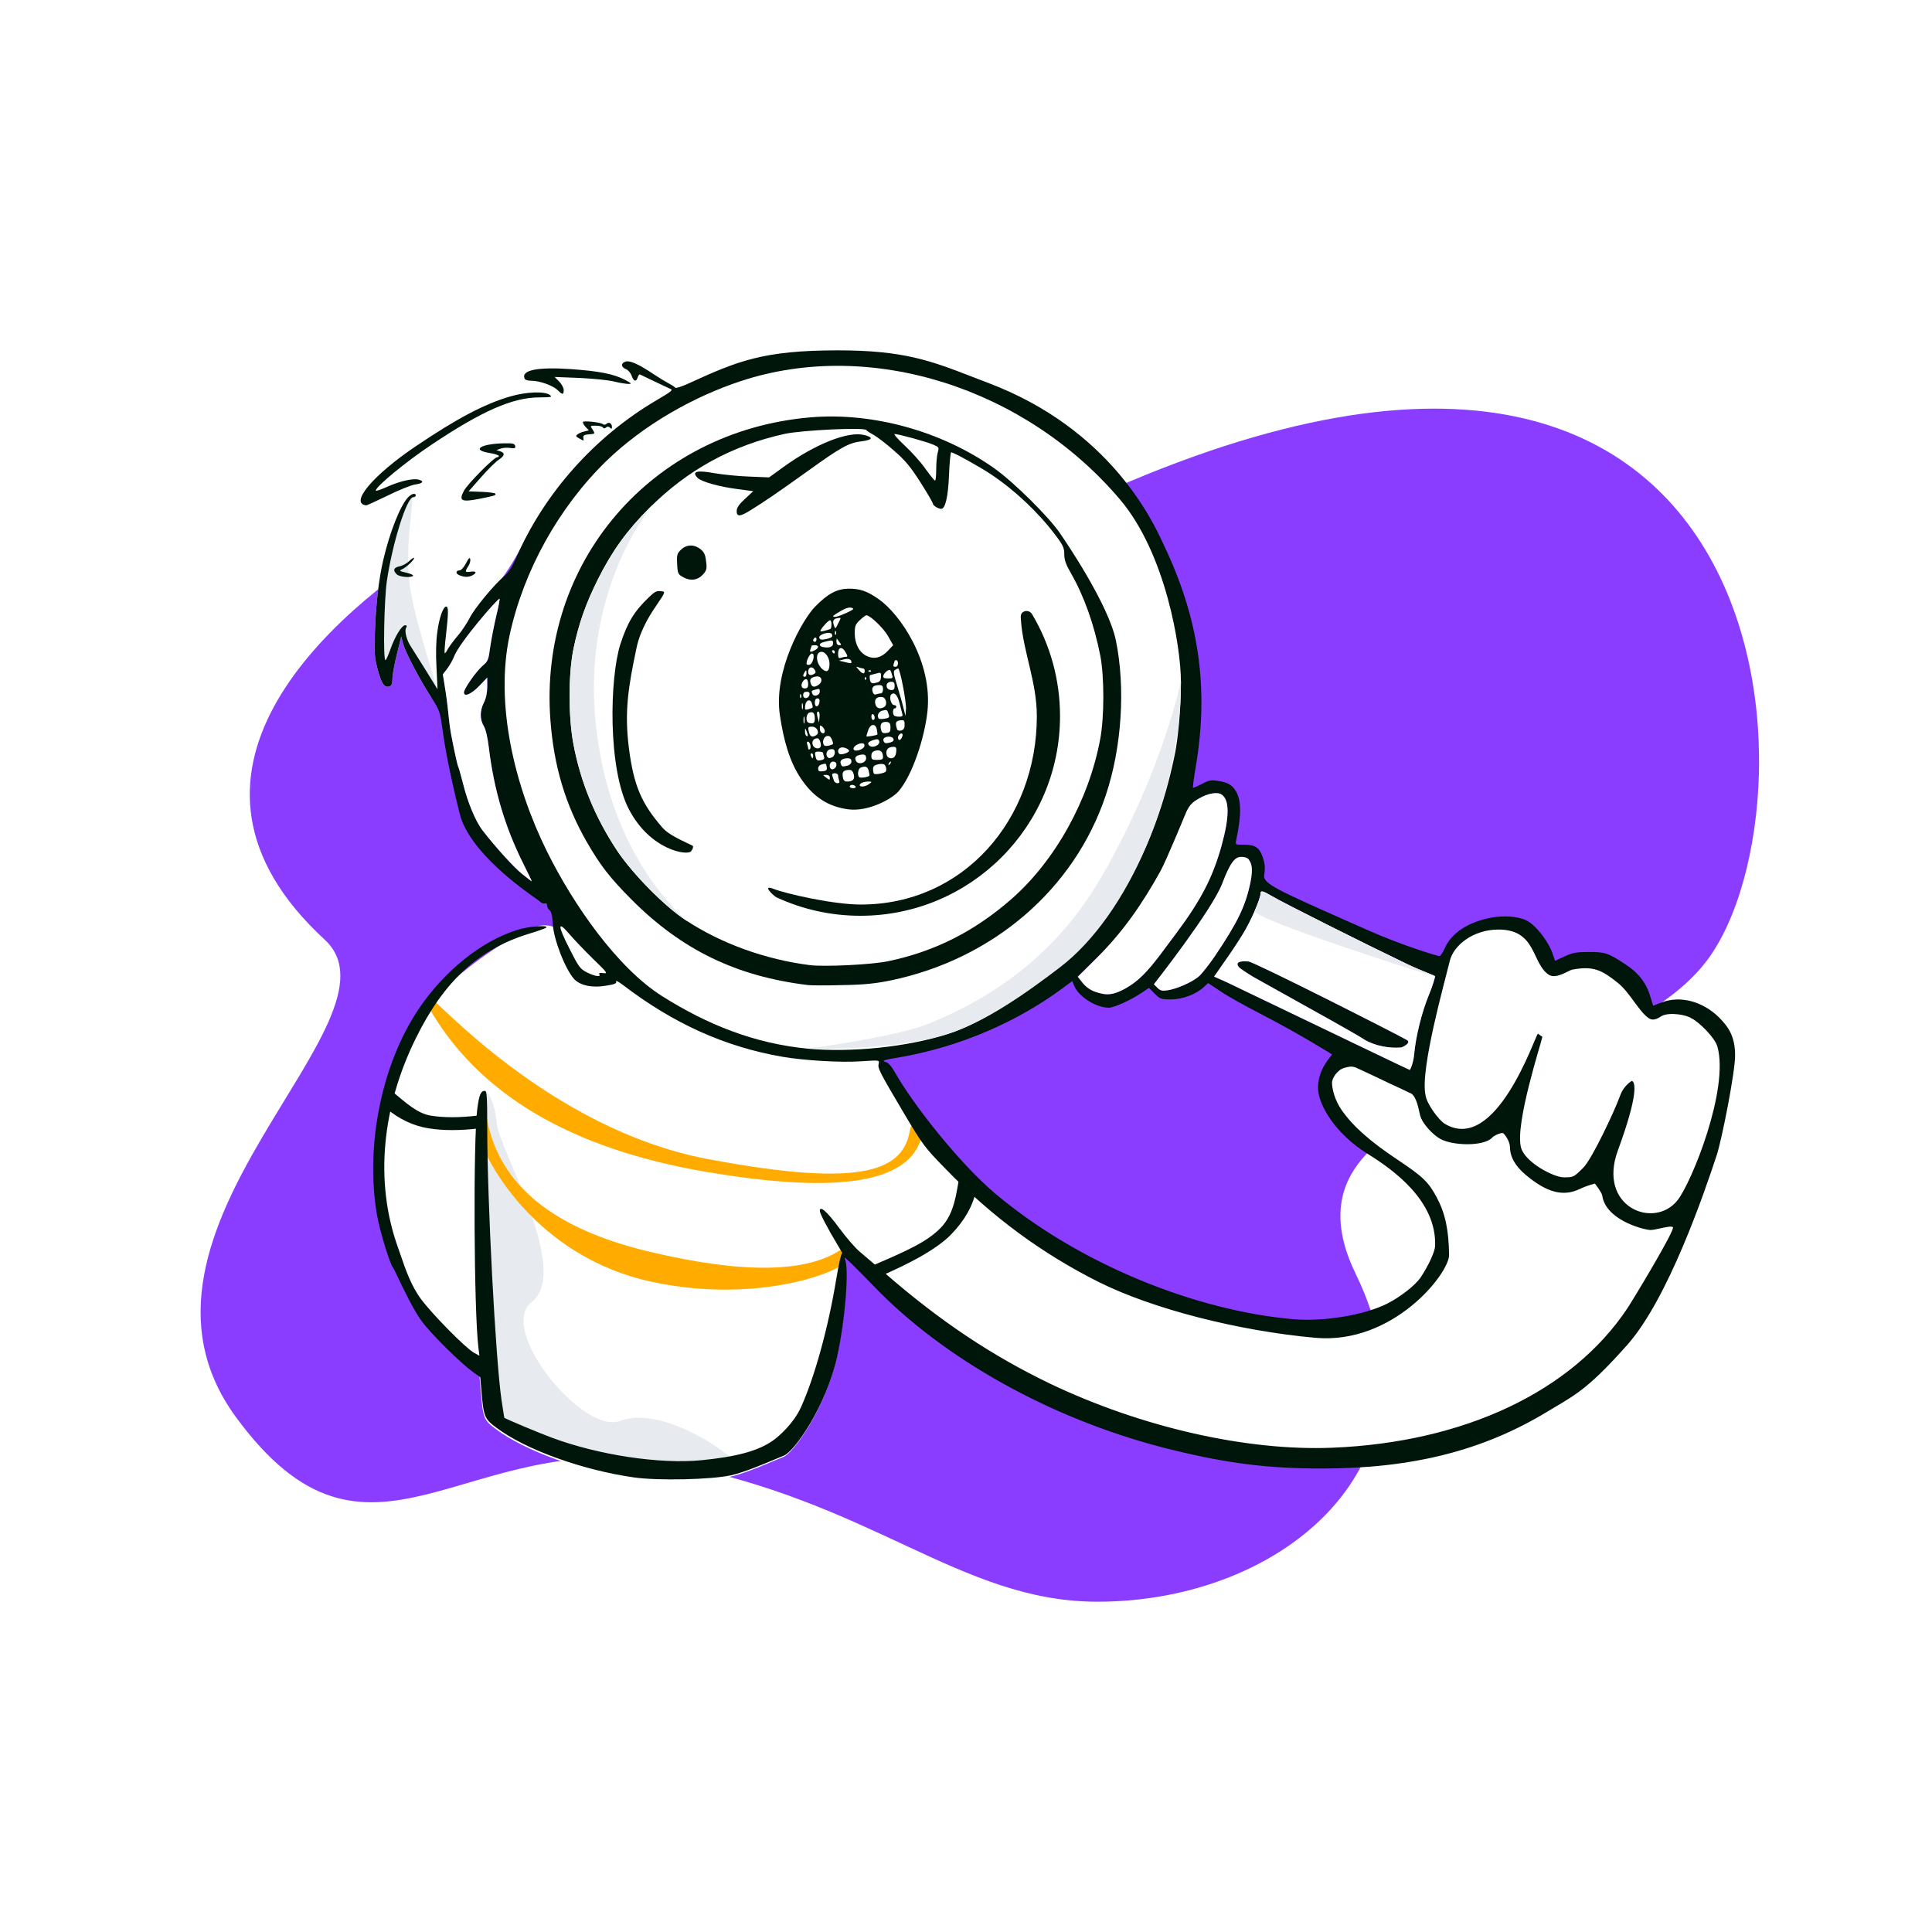 <svg width="330" height="330" viewBox="0 0 330 330" fill="none" xmlns="http://www.w3.org/2000/svg">
<path d="M330 0H0V330H330V0Z" fill="white"/>
<path fill-rule="evenodd" clip-rule="evenodd" d="M187.478 273.585C219.347 273.585 247.314 249.879 231.608 217.681C215.901 185.483 274.259 186.522 291.402 164.269C312.308 137.13 306.254 21.929 172.045 92.161C150.546 103.412 95.333 80.587 77.018 91.912C55.46 105.243 25.129 132.54 55.46 160.502C70.401 174.275 16.836 210.025 40.296 242.047C63.187 273.293 79.234 243.506 114.086 249.879C148.938 256.253 163.81 273.585 187.478 273.585Z" fill="#8B3DFF"/>
<path d="M150.489 217.569C150.489 217.569 157.827 214.118 160.566 211.716C163.306 209.315 166.712 203.349 166.712 203.349C166.712 203.349 204.122 230.366 228.514 226.512C234.135 225.624 245.086 221.888 245.784 215.306C247.691 197.333 221.307 192.74 227.07 183.625C230.588 178.061 241.516 186.342 241.516 186.342L286.844 208.637C286.844 208.637 271.185 247.239 233.183 248.785C186.436 250.688 150.489 217.569 150.489 217.569Z" fill="white"/>
<path fill-rule="evenodd" clip-rule="evenodd" d="M114.551 66.398C114.126 66.231 111.841 63.434 108.94 62.924C107.622 62.693 108.818 64.371 107.368 64.386C103.048 64.431 96.027 63.62 94.726 64.386C93.759 64.954 95.888 66.939 94.726 67.03C83.76 67.889 67.032 78.838 63.403 84.15C62.247 85.84 71.589 82.972 70.101 83.808C68.43 84.746 66.577 90.888 65.47 95.631C64.703 98.897 64.22 103.101 64.049 107.675C63.907 111.623 63.964 112.276 64.532 114.435C65.185 116.849 65.697 117.559 66.577 117.218C66.89 117.105 67.032 116.679 67.032 115.883C67.032 115.258 67.373 113.384 67.799 111.708L68.537 108.697L68.85 109.947C69.248 111.395 71.576 115.883 73.678 119.15C73.792 119.323 74.279 119.103 74.719 118.04C75.12 117.071 74.957 115.523 75.638 113.864C77.189 110.086 80.234 105.174 83.76 101.242C88.972 95.431 90.701 88.705 95.586 83.306C104.702 73.231 116.144 67.023 114.551 66.398Z" fill="white"/>
<path fill-rule="evenodd" clip-rule="evenodd" d="M70.23 85.179C68.767 86.355 66.597 95.893 66.559 96.052C65.792 99.319 65.053 110.662 65.809 112.81C66.565 114.958 68.681 107.216 68.681 107.216C68.681 107.216 71.879 115.521 74.705 117.798C74.825 117.895 71.346 107.523 70.23 101.468C68.757 93.475 71.062 84.51 70.23 85.179Z" fill="#E7EAEE"/>
<path fill-rule="evenodd" clip-rule="evenodd" d="M124.739 252.231C127.466 251.634 132.067 249.557 133.828 248.847C135.59 248.136 140.958 240.557 142.889 232.007C144.281 225.701 144.991 216.726 144.196 215.22C144.079 215.007 143.649 210.925 144.793 212.258C147.335 215.22 150.353 219.871 159.875 211.537C162.468 209.267 165.906 206.338 165.001 203.748C162.468 196.502 151.491 181.912 149.817 180.807C147.816 179.485 137.703 180.608 122.651 176.166C105.583 171.128 98.475 156.293 91.795 158.224C86.393 159.785 73.451 169.383 70.203 175.46C54.868 204.154 73.451 224.259 77.683 230.033L81.792 231.808L81.934 235.472L82.133 237.773C82.502 242.176 82.644 242.573 84.632 244.051C89.603 247.828 99.402 251.35 108.265 252.6C112.383 253.168 121.331 252.969 124.739 252.231Z" fill="white"/>
<path fill-rule="evenodd" clip-rule="evenodd" d="M83.406 234.131L83.605 236.432C83.974 240.835 84.116 241.232 86.105 242.709C89.037 244.938 93.65 247.077 98.759 248.714C102.311 249.852 106.103 250.746 109.737 251.259C113.856 251.827 122.803 251.628 126.211 250.889C127.896 250.524 114.038 239.637 105.874 242.709C99.604 245.068 84.827 227.073 90.835 222.371C97.575 217.097 85.225 196.296 84.827 191.779C84.429 187.263 82.863 186.184 82.818 186.343C82.772 186.501 82.772 187.042 82.895 188.343C83.425 193.955 83.406 234.131 83.406 234.131Z" fill="#E7EAEE"/>
<path fill-rule="evenodd" clip-rule="evenodd" d="M81.928 190.49C82.525 190.374 83.102 190.763 83.218 191.36C85.362 202.373 94.43 209.829 110.644 213.729C126.955 217.651 138.066 217.439 143.919 213.252C144.414 212.899 144.045 215.925 143.683 216.158C139.865 218.606 126.884 222.259 111.392 218.958C91.585 214.736 82.285 198.08 81.058 191.78C80.943 191.184 81.332 190.606 81.928 190.49Z" fill="#FFAB00"/>
<path fill-rule="evenodd" clip-rule="evenodd" d="M73.667 170.619C74.194 170.317 93.868 192.864 120.866 197.968C147.864 203.071 154.401 199.825 155.452 192.864C155.543 192.264 156.103 191.85 156.704 191.941C157.304 192.031 157.718 192.592 157.627 193.192C156.295 202.015 143.803 204.114 120.496 200.137C97.482 196.209 81.703 186.878 73.259 172.12C72.957 171.593 73.14 170.921 73.667 170.619Z" fill="#FFAB00"/>
<path fill-rule="evenodd" clip-rule="evenodd" d="M186.984 169.369C186.245 169.113 185.45 168.545 184.939 167.892L184.086 166.84L187.097 163.858C191.727 159.313 195.278 154.655 198.346 149.116C199.368 147.27 201.953 141.106 201.953 140.51C201.953 140.311 202.265 139.516 202.635 138.692C203.203 137.499 203.629 137.045 204.85 136.363C206.299 135.511 207.946 135.227 208.656 135.71C210.02 136.619 210.02 139.487 208.656 144.429C207.151 149.855 205.134 153.746 200.959 159.342C200.305 160.194 199.084 161.87 198.203 163.034C195.846 166.159 194.312 167.664 192.239 168.829C190.194 169.965 189 170.107 186.984 169.369ZM207.378 166.812L209.423 167.721C209.847 167.917 214.526 170.165 220.145 172.865C229.205 177.218 240.711 182.747 240.781 182.747C240.895 182.747 241.428 181.514 241.548 180.077C241.832 176.981 242.883 172.777 244.105 169.851C244.673 168.545 245.127 166.912 245.127 166.77C245.127 166.705 244.666 166.519 243.91 166.214C243.009 165.851 241.693 165.32 240.242 164.625C233.084 161.188 219.081 154.172 217.348 153.121C215.644 152.127 215.303 152.042 215.303 152.695C215.303 153.548 213.57 157.496 212.235 159.626C211.525 160.79 210.133 162.892 209.139 164.284L207.378 166.812ZM240.299 177.634C241.113 178.106 239.702 178.799 239.361 178.912C237.354 179.083 234.991 178.705 233.055 177.577C232.043 176.86 224.073 172.432 218.786 169.494C216.369 168.152 214.512 167.12 214.138 166.898C212.945 166.187 211.809 165.421 211.61 165.193C211.014 164.426 211.582 164.086 213.258 164.227C214.265 164.313 238.539 176.615 240.299 177.634ZM124.835 251.997C127.026 251.517 130.428 250.082 132.593 249.168C133.123 248.944 133.578 248.752 133.925 248.613C135.686 247.902 141.054 240.323 142.986 231.773C144.377 225.467 145.087 216.491 144.292 214.986C143.813 214.114 146.661 217.039 148.783 219.217C149.426 219.877 150.003 220.469 150.399 220.865C162.783 233.165 181.218 243.049 200.362 247.679C209.906 250.008 216.695 250.832 225.813 250.832C241.122 250.832 253.194 247.821 264.158 241.203C264.679 240.889 265.167 240.6 265.632 240.324C269.454 238.061 271.731 236.713 277.963 229.699C284.952 221.831 291.171 203.567 293.244 197.262C294.153 194.421 296.369 183.124 296.369 180.304C296.369 176.967 295.204 175.391 293.613 173.771C290.801 171.016 286.995 170.022 283.842 171.215L282.365 171.783L281.911 170.278C281.257 168.005 279.894 166.188 277.792 164.824C274.668 162.75 274.213 162.609 271.401 162.609C269.214 162.609 268.617 162.722 267.226 163.375L265.607 164.114L265.266 163.091C264.613 160.989 262.421 158.059 260.721 157.212C259.213 156.46 256.603 156.391 254.785 156.729C250.808 157.467 247.968 159.313 246.803 161.898C246.462 162.693 246.036 163.319 245.866 163.319C245.724 163.319 240.128 161.756 233.453 158.802C232.327 158.302 231.269 157.833 230.276 157.393C218.29 152.08 215.692 150.928 215.928 149.486C216.126 148.264 216.07 147.583 215.729 146.531C215.132 144.77 214.451 144.288 212.519 144.288C210.985 144.288 210.985 144.288 211.156 143.521C212.065 139.175 212.037 136.675 211.071 135.085C210.417 134.034 209.65 133.608 207.889 133.352C206.867 133.21 206.384 133.295 205.248 133.92C204.481 134.318 203.827 134.602 203.771 134.545C203.714 134.488 203.913 132.926 204.225 131.079C206.554 117.417 204.755 105.646 198.819 93.148C198.762 93.028 198.696 92.887 198.621 92.725C196.816 88.85 189.559 73.27 168.805 65.409C167.866 65.053 166.977 64.709 166.123 64.379C159.053 61.642 154.353 59.823 143.014 59.842C130.304 59.863 126 61.66 117.62 65.494C116.456 66.034 115.434 66.346 115.348 66.233C115.263 66.091 114.724 65.75 114.184 65.466C113.644 65.182 112.48 64.472 111.627 63.904C109.184 62.256 107.679 61.574 106.912 61.745C106.032 61.972 106.032 62.711 106.912 63.051C107.281 63.194 107.708 63.676 107.878 64.159C108.247 65.182 108.673 65.296 108.929 64.443C109.043 64.131 109.213 63.904 109.298 63.961C109.33 63.976 109.439 64.027 109.604 64.104C110.019 64.299 110.794 64.662 111.627 65.068C112.792 65.636 114.07 66.233 114.411 66.375C115.036 66.602 114.837 66.773 112.139 68.363C101.601 74.555 93.023 84.184 88.222 95.148C87.484 96.796 86.831 97.818 86.149 98.387C84.416 99.835 81.008 103.953 80.212 105.573C79.786 106.453 78.877 107.817 78.167 108.612C77.485 109.407 76.747 110.43 76.491 110.856C76.264 111.31 76.037 111.623 75.952 111.566C75.895 111.481 75.98 110.089 76.179 108.47C76.605 104.692 76.605 103.698 76.264 103.613C75.753 103.471 75.014 105.459 74.702 107.93C74.475 109.435 74.418 111.708 74.56 114.037L74.73 117.73L72.714 114.463C72.02 113.371 71.337 112.279 70.852 111.503V111.503H70.852V111.502L70.851 111.5L70.85 111.499V111.499L70.849 111.499L70.849 111.497C70.541 111.005 70.313 110.641 70.214 110.487C69.475 109.407 69.049 107.788 69.362 107.249C69.532 106.936 69.504 106.794 69.22 106.794C68.623 106.794 67.459 108.697 66.692 110.884C66.323 111.907 65.953 112.759 65.84 112.759C65.414 112.759 65.612 102.59 66.067 99.324C67.004 92.876 69.475 84.923 70.583 84.923C70.81 84.923 71.009 84.809 71.009 84.639C71.009 84.127 70.271 84.326 69.674 84.98C68.339 86.428 66.578 90.888 65.47 95.631C64.703 98.898 64.221 103.102 64.05 107.675C63.908 111.623 63.965 112.276 64.533 114.435C65.187 116.849 65.698 117.559 66.578 117.219C66.891 117.105 67.033 116.679 67.033 115.883C67.033 115.258 67.373 113.384 67.8 111.708L68.538 108.697L68.85 109.947C69.248 111.396 71.577 115.884 73.679 119.15C75.128 121.366 75.156 121.507 75.639 124.973C75.895 126.932 76.69 131.7 78.536 139.033C80.168 145.512 89.338 151.939 91.628 153.545L91.63 153.545C91.931 153.756 92.112 153.884 92.142 153.917C92.426 154.229 92.824 154.399 93.051 154.315C93.306 154.229 93.449 154.343 93.449 154.655C93.449 154.939 93.647 155.308 93.875 155.479C94.159 155.678 94.358 156.445 94.414 157.78C94.557 160.449 96.544 165.562 98.078 167.238C99.073 168.318 101.146 168.772 103.447 168.374C104.952 168.147 105.378 167.977 105.236 167.636C105.151 167.409 105.691 167.693 106.43 168.261C115.064 174.851 123.813 178.799 133.64 180.503C137.447 181.156 143.753 181.525 147.189 181.27C150.229 181.071 150.229 181.071 150.087 181.668C149.888 182.463 150.144 182.946 154.319 190.018C157.642 195.614 157.926 195.983 161.619 199.761C169.458 207.856 178.008 214.134 187.694 218.991C196.812 223.535 211.369 227.313 224.676 228.506C237.984 229.699 247.542 217.485 247.513 214.361C247.457 210.072 246.86 207.26 245.411 204.533C243.991 201.891 243.054 200.983 238.793 198.142C234.05 194.989 231.124 192.404 229.193 189.649C227.971 187.916 227.517 185.957 227.517 184.906C227.517 184.224 228.397 182.69 229.704 182.378C230.897 182.065 231.124 182.093 232.459 182.747C233.254 183.116 235.328 184.082 237.032 184.906C238.765 185.701 240.441 186.497 240.781 186.667C241.786 186.946 242.211 188.913 242.441 189.979C242.493 190.217 242.535 190.41 242.571 190.53C242.969 192.007 244.85 193.914 246.065 194.563C248.197 195.704 253.45 195.856 254.899 194.294C255.268 193.896 256.492 193.407 256.745 193.555C256.997 193.703 257.909 194.932 257.909 195.927C257.938 197.631 258.818 199.193 260.693 200.755C264.243 203.709 266.999 204.42 269.782 203.113C271.231 202.431 272.418 202.165 272.418 202.165C272.418 202.165 273.602 203.676 273.674 204.192C274.231 208.228 280.206 209.92 281.797 210.09C282.162 210.127 282.871 209.971 283.592 209.812C284.555 209.601 285.539 209.384 285.745 209.617C286.151 210.075 278.957 221.973 277.963 223.479C268.504 237.681 250.098 246.373 227.573 247.282C212.945 247.878 194.965 243.788 179.371 236.346C169.401 231.546 160.568 225.666 151.109 217.429C149.462 216.008 147.559 214.389 146.877 213.821C146.195 213.282 144.576 211.435 143.327 209.731C141.225 206.891 140.031 205.868 140.031 206.834C140.031 207.26 141.395 209.873 142.957 212.458C143.582 213.48 143.98 214.191 143.838 214.077C143.696 213.963 143.241 216.008 142.815 218.621C141.423 227.001 139.123 235.267 136.793 240.408C135.515 243.191 133.064 245.27 132.326 245.838C129.599 247.912 125.517 248.844 119.864 249.412C112.707 250.122 102.169 248.531 94.13 245.52C92 244.725 86.518 242.425 86.149 242.169C86.127 242.146 86.001 241.329 85.825 240.189C85.775 239.867 85.722 239.52 85.666 239.158C84.643 232.142 83.223 205.13 83.223 192.632C83.223 187.462 83.166 186.326 82.825 186.326C82.115 186.326 81.831 187.008 81.519 189.45C80.809 195.018 80.951 224.075 81.718 230.182L81.888 231.574L80.922 231.034C79.445 230.182 73.821 224.473 71.861 221.831C70.202 219.573 69.216 216.681 68.478 214.517C68.307 214.013 68.149 213.55 67.998 213.142C63.88 201.724 65.328 188.911 71.009 177.378C75.838 167.551 81.775 162.097 90.466 159.455C91.886 159.03 93.136 158.575 93.278 158.462C93.818 157.95 90.352 158.206 88.449 158.802C82.257 160.705 75.781 165.903 71.379 172.55C65.187 181.866 62.403 195.614 64.362 207.345C64.817 210.129 66.663 216.15 67.174 216.576C67.22 216.622 67.453 217.112 67.807 217.853C68.784 219.903 70.676 223.872 72.032 225.666C73.679 227.91 78.65 232.795 80.723 234.301L82.03 235.238L82.229 237.539C82.598 241.941 82.74 242.339 84.728 243.816C89.699 247.594 99.499 251.116 108.361 252.366C112.48 252.934 121.427 252.735 124.835 251.997ZM220.842 225.325C204.339 223.876 184.399 216.008 169.969 203.851C163.891 198.71 155.995 188.712 152.87 183.173C152.217 182.037 151.734 181.497 151.166 181.355C150.569 181.185 151.081 181.014 153.524 180.617C163.834 178.856 173.861 174.566 181.956 168.46L183.149 167.579L183.49 168.403C184.257 170.249 187.211 172.124 189.398 172.124C190.279 172.124 193.233 170.789 195.022 169.568L196.244 168.744L197.238 169.738C198.147 170.647 198.317 170.704 200.021 170.704C201.981 170.704 204.339 169.823 205.646 168.573L206.355 167.92L208.372 169.255C209.452 170.022 212.462 171.698 215.047 173.033C218.91 175.021 223 177.322 226.892 179.708L227.517 180.106L226.92 180.901C226.295 181.753 225.131 183.372 225.131 185.843C225.131 188.627 228.026 193.628 233.567 197.063C237.92 199.761 245.411 205.069 245.127 212.827C245.093 213.764 244.048 216.094 242.656 218.195C241.747 219.53 239.219 221.519 236.919 222.683C232.999 224.643 226.096 225.779 220.842 225.325ZM69.39 97.818C70.157 97.989 70.668 98.245 70.555 98.358C70.185 98.727 68.226 98.557 67.771 98.102C67.061 97.421 67.231 96.938 68.226 96.739C68.737 96.654 69.504 96.228 69.93 95.802C70.356 95.376 70.725 95.177 70.725 95.319C70.725 95.688 69.305 96.994 68.595 97.279C68.14 97.478 68.282 97.562 69.39 97.818ZM80.695 98.273C81.519 97.818 81.348 97.506 80.383 97.648C79.417 97.79 79.36 97.676 79.985 96.711C80.241 96.341 80.383 95.802 80.326 95.517C80.241 95.148 80.042 95.319 79.587 96.228C79.246 96.881 78.764 97.421 78.536 97.421C77.826 97.421 77.769 97.989 78.451 98.245C79.332 98.614 80.013 98.614 80.695 98.273ZM70.867 82.764C70.185 82.877 68.055 83.73 66.18 84.667C64.278 85.576 62.658 86.343 62.545 86.315C59.647 86.002 63.681 81.173 71.009 76.231C78.025 71.488 82.769 68.988 87.171 67.71C89.926 66.914 93.023 66.801 93.903 67.454C94.386 67.823 94.216 67.852 92.114 67.88C87.569 67.88 82.314 70.209 73.764 75.918C69.334 78.873 64.192 83.105 64.192 83.787C64.192 83.929 65.016 83.644 66.038 83.19C68.226 82.196 70.47 81.685 71.464 81.912C72.515 82.196 72.287 82.565 70.867 82.764ZM81.859 85.207C84.53 84.667 84.643 84.639 84.643 84.355C84.643 84.213 83.621 84.071 82.343 84.014L80.042 83.929L82.172 81.514C83.337 80.179 84.7 78.844 85.183 78.532C86.234 77.85 86.291 77.367 85.438 77.083L84.785 76.884L85.495 76.629C85.893 76.487 86.632 76.43 87.143 76.515C87.91 76.629 88.08 76.572 87.995 76.174C87.91 75.777 87.597 75.691 86.205 75.72C82.144 75.777 80.411 76.856 83.592 77.367C84.473 77.51 85.211 77.737 85.211 77.879C85.211 77.992 85.069 78.106 84.899 78.106C84.359 78.106 79.786 82.736 79.218 83.872C78.338 85.548 78.82 85.803 81.859 85.207ZM100.607 74.186C99.783 74.243 99.584 74.385 99.641 74.782L99.65 74.84C99.681 75.05 99.7 75.171 99.653 75.208C99.589 75.257 99.406 75.154 98.977 74.91L98.902 74.868C98.363 74.584 98.306 74.442 98.618 74.214C98.817 74.044 99.356 73.788 99.783 73.703L100.578 73.504L99.982 72.879C99.669 72.51 99.499 72.169 99.584 72.056C99.811 71.829 102.595 72.141 102.992 72.453C103.163 72.595 103.419 72.567 103.589 72.397C103.987 71.999 104.526 72.311 104.526 72.936C104.526 73.277 104.441 73.305 104.186 73.05C103.958 72.823 103.759 72.823 103.504 73.022C103.276 73.22 103.106 73.22 102.964 72.993C102.879 72.851 102.339 72.709 101.771 72.709C101.247 72.709 100.999 72.709 100.948 72.809C100.903 72.898 101.017 73.068 101.231 73.391C101.685 74.099 101.658 74.101 100.616 74.185L100.607 74.186ZM96.289 66.63C96.289 66.261 95.948 65.608 95.522 65.182L94.727 64.386L98.987 64.557C101.345 64.671 104.015 64.926 104.952 65.182C105.89 65.409 106.969 65.579 107.367 65.579C107.963 65.579 107.849 65.466 106.742 64.869C104.81 63.875 102.339 63.392 97.596 63.051C91.915 62.654 89.046 63.194 89.585 64.614C89.671 64.898 90.125 65.04 90.807 65.04C92.199 65.04 94.471 65.864 95.238 66.63C96.062 67.454 96.289 67.454 96.289 66.63ZM82.427 141.845C84.728 144.799 87.768 148.151 89.188 149.287C90.04 149.969 90.779 150.537 90.835 150.537C90.864 150.537 90.239 149.23 89.444 147.639C86.234 141.248 84.359 134.886 83.479 127.558C83.28 125.938 82.967 124.575 82.626 124.007C81.945 122.871 81.945 121.394 82.655 120.002C83.024 119.264 83.223 118.326 83.223 117.303V115.742L81.859 117.161C80.525 118.554 79.246 119.122 79.246 118.269C79.246 117.645 81.348 114.634 82.456 113.696C83.337 112.958 83.45 112.702 83.734 110.487C83.933 109.152 84.388 106.794 84.757 105.232C85.155 103.67 85.382 102.335 85.325 102.278C85.126 102.079 78.451 109.745 77.542 112.191C77.342 112.728 76.804 113.668 76.377 114.236L75.639 115.184C75.639 115.184 75.868 116.512 76.122 118.18C76.378 119.867 76.498 121.025 76.605 122.058C76.748 123.438 76.868 124.593 77.258 126.478C77.713 128.807 78.167 130.824 78.281 130.966C78.366 131.137 78.735 132.443 79.105 133.892C79.9 137.101 81.235 140.282 82.427 141.845ZM197.692 168.715L197.096 168.119C197.096 168.119 206.996 155.54 208.77 150.906C210.123 147.369 210.92 146.366 211.995 146.366C212.597 146.366 213.087 146.503 213.314 146.844C213.712 147.44 214.095 148.179 213.584 150.707C212.732 154.797 211.425 157.496 207.505 163.319C206.597 164.654 205.432 166.131 204.921 166.642C203.728 167.749 201.044 168.886 199.482 169.141C198.488 169.283 198.203 169.227 197.692 168.715Z" fill="#00160A"/>
<path d="M276.345 196.502C279.878 186.874 279.344 184.822 278.731 184.622C278.731 184.622 277.381 185.389 276.785 187.007C275.677 190.047 271.885 198 270.465 199.42C268.789 201.096 268.789 201.096 267.085 201.096C265.381 201.096 260.465 198.53 259.796 196C258.725 191.952 263.335 177.89 263.449 177.095L262.682 176.555C262.171 177.038 255.52 197.205 246.776 191.95C245.774 191.348 243.651 188.513 243.481 187.007C242.534 182.633 246.877 167.338 247.616 164.196C248.276 161.384 251.718 158.774 255.95 158.774C262.455 158.774 261.581 164.46 264.495 166.463C265.786 167.351 267.908 165.741 268.562 165.619C272.226 164.937 273.63 165.731 276.316 167.863C278.39 169.509 279.924 172.765 281.612 173.913C282.55 174.551 283.546 173.679 283.872 173.516C285.208 172.845 288.075 173.345 288.871 173.913C290.037 174.422 292.894 177.168 293.345 178.765C295.391 186.005 288.931 202.055 286.493 205.066C282.456 210.05 272.811 206.13 276.345 196.502Z" fill="white"/>
<path fill-rule="evenodd" clip-rule="evenodd" d="M113.048 170.12C120.831 175.034 128.856 178.243 138.002 179.124C145.217 179.806 154.944 178.869 161.932 176.596C167.812 174.693 175.765 169.421 181.076 164.962C191.387 156.327 197.892 142.839 200.732 128.523C201.13 126.507 201.736 121.437 201.708 116.41C201.708 110.558 199.133 94.569 191.33 85.349C175.238 66.333 148.785 57.767 126.554 65.087C118.534 67.727 109.996 72.51 103.548 78.759C95.424 86.684 89.431 97.478 87.045 108.498C84.545 120.144 87.797 134.062 93.449 145.481C97.966 154.57 105.407 165.263 113.048 170.12ZM188.888 135.795C183.547 151.843 169.629 163.83 152.132 167.466C149.462 168.005 147.616 168.204 143.867 168.261C141.225 168.346 138.584 168.318 138.044 168.261C125.802 166.784 116.485 162.268 107.907 153.689C104.158 149.912 102.567 147.867 100.238 143.833C96.574 137.442 94.614 130.909 94.017 123.041C91.972 96.086 111.259 73.618 138.413 71.289C149.065 70.38 160.881 73.646 169.857 80.009C173.18 82.366 179.202 88.331 181.076 91.115C181.843 92.223 189.285 103.102 190.592 109.35C192.268 117.474 191.614 127.643 188.888 135.795Z" fill="white"/>
<path fill-rule="evenodd" clip-rule="evenodd" d="M201.717 116.409C201.717 135.475 192.699 156.318 181.06 165.22C175.507 169.467 168.251 174.609 161.931 176.596C152.67 179.508 138.001 179.124 138.001 179.124C138.001 179.124 152.967 177.123 158.513 174.892C174.415 168.491 183.097 158.667 188.457 149.241C199.039 130.634 201.717 115.947 201.717 116.409Z" fill="#E7EAEE"/>
<path fill-rule="evenodd" clip-rule="evenodd" d="M138.328 164.852C130.744 163.887 123.216 161.188 117.138 157.183C113.531 154.826 108.077 149.287 105.436 145.339C101.658 139.658 99.158 133.579 97.937 127.046C97.056 122.303 97.085 115.003 97.965 110.771C98.874 106.453 100.039 103.158 102.112 98.983C104.527 94.154 107.083 90.604 110.918 86.769C117.451 80.236 125.035 76.089 134.067 74.101C136.993 73.476 147.588 72.965 147.957 73.448C148.042 73.589 148.61 73.959 149.206 74.271C149.803 74.612 151.394 75.805 152.7 76.969C154.66 78.674 155.541 79.753 157.245 82.423C158.409 84.241 159.347 85.889 159.347 86.031C159.347 86.343 160.256 86.911 160.767 86.911C161.477 86.911 161.96 84.781 162.102 81.032C162.187 78.958 162.358 77.254 162.472 77.254C162.869 77.254 167.243 79.668 169.288 81.032C173.293 83.701 177.298 87.451 180.252 91.371C181.587 93.132 181.786 93.586 181.786 94.665C181.786 95.66 182.07 96.427 182.951 97.961C185.166 101.823 186.899 106.681 187.95 112.049C188.632 115.657 188.632 122.473 187.922 126.251C185.99 136.647 180.252 146.986 172.782 153.548C166.448 159.086 159.716 162.495 151.763 164.171C149.036 164.767 140.856 165.165 138.328 164.852ZM118.019 145.424C118.274 145.14 118.445 144.714 118.359 144.515C118.334 144.455 117.978 144.288 117.458 144.044C116.244 143.473 114.134 142.481 113.22 141.448C109.584 137.301 108.249 134.204 107.425 127.813C106.63 121.593 107.298 117.387 108.732 110.629C109.431 107.332 111.29 104.608 112.447 102.914C113.233 101.762 113.695 101.085 113.247 101.028C112.139 100.858 111.969 100.943 110.804 102.051C108.304 104.437 107.168 106.34 105.975 110.004C104.129 115.741 103.772 131.247 107.425 138.238C111.079 145.228 117.365 146.163 118.019 145.424ZM158.409 121.564C157.927 125.977 155.882 132.358 153.496 135.141C152.388 136.448 148.322 138.692 144.889 138.238C141.574 137.799 138.981 136.249 136.765 132.926C134.862 130.057 133.879 126.575 133.215 122.189C132.068 114.616 137.078 105.8 139.236 103.613C141.424 101.369 142.986 100.574 144.974 100.545C146.906 100.545 148.156 100.972 150.115 102.363C153.694 104.863 159.347 112.99 158.409 121.564ZM120.121 98.074C120.689 97.421 120.774 97.108 120.603 95.887C120.49 94.751 120.263 94.296 119.666 93.814C118.615 92.961 117.309 92.961 116.343 93.87C115.661 94.524 115.576 94.751 115.661 96.313C115.746 97.989 115.803 98.102 116.741 98.614C117.99 99.296 119.212 99.097 120.121 98.074ZM137.845 80.549C132.732 84.213 130.517 85.718 128.216 87.138C126.398 88.274 125.83 88.303 125.83 87.281C125.83 86.741 126.227 86.144 127.25 85.207L128.67 83.9L125.915 83.531C122.819 83.133 119.808 82.281 119.155 81.628C118.076 80.52 119.013 80.265 122.08 80.833C123.444 81.06 126.085 81.344 127.96 81.401L131.369 81.543L133.84 79.753C139.265 75.833 144.889 73.618 147.588 74.3C149.263 74.697 149.065 75.152 147.161 75.379C144.974 75.635 143.639 76.373 137.845 80.549Z" fill="white"/>
<path d="M145.145 134.346C145.145 134.204 145.315 134.062 145.542 134.062C145.769 134.062 146.054 134.204 146.138 134.346C146.224 134.516 146.054 134.63 145.741 134.63C145.4 134.63 145.145 134.516 145.145 134.346Z" fill="white"/>
<path d="M146.849 134.09C146.849 133.778 147.559 133.494 148.354 133.494C148.979 133.522 148.979 133.522 148.439 133.92C147.814 134.403 146.849 134.488 146.849 134.09Z" fill="white"/>
<path d="M142.446 133.352C142.36 133.125 142.247 132.727 142.162 132.5C142.076 132.216 142.218 132.074 142.588 132.074C142.9 132.074 143.156 132.244 143.156 132.472C143.156 132.699 143.241 133.068 143.326 133.323C143.44 133.636 143.355 133.778 143.042 133.778C142.787 133.778 142.502 133.579 142.446 133.352Z" fill="white"/>
<path d="M143.951 132.642C143.81 131.79 144.122 131.506 145.144 131.506C145.457 131.506 145.713 131.79 145.826 132.273C146.053 133.096 145.684 133.494 144.69 133.494C144.235 133.494 144.037 133.295 143.951 132.642Z" fill="white"/>
<path d="M141.053 132.784C140.513 132.358 140.513 132.358 141.109 132.358C141.479 132.358 141.735 132.528 141.735 132.784C141.735 133.295 141.735 133.295 141.053 132.784Z" fill="white"/>
<path d="M146.762 132.755C146.393 132.386 146.563 131.278 147.018 131.108C147.842 130.796 148.211 130.938 148.381 131.676C148.495 132.103 148.552 132.472 148.495 132.5C148.267 132.755 146.933 132.926 146.762 132.755Z" fill="white"/>
<path d="M149.291 132.159C149.206 132.074 149.121 131.704 149.121 131.363C149.121 130.881 149.348 130.682 150.03 130.54C150.626 130.426 150.995 130.483 151.166 130.71C151.45 131.165 151.45 131.733 151.194 131.875C150.683 132.159 149.49 132.329 149.291 132.159Z" fill="white"/>
<path d="M139.747 131.279C139.747 130.938 140.003 130.654 140.372 130.569C141.111 130.37 141.082 130.341 141.224 131.08C141.281 131.506 141.139 131.677 140.543 131.733C139.918 131.818 139.747 131.705 139.747 131.279Z" fill="white"/>
<path d="M141.905 131.307C141.507 130.881 141.763 130.086 142.303 130.086C142.672 130.086 142.871 130.284 142.871 130.625C142.871 131.165 142.217 131.619 141.905 131.307Z" fill="white"/>
<path d="M143.611 130.455C143.384 129.915 143.866 129.518 144.804 129.518C145.23 129.518 145.429 129.688 145.429 130.057C145.429 130.37 145.173 130.654 144.804 130.768C143.866 130.995 143.81 130.995 143.611 130.455Z" fill="white"/>
<path d="M151.82 130.37C151.905 130.228 152.047 130.086 152.132 130.086C152.217 130.086 152.189 130.228 152.103 130.37C152.019 130.54 151.876 130.654 151.791 130.654C151.706 130.654 151.734 130.54 151.82 130.37Z" fill="white"/>
<path d="M146.167 129.886C145.939 129.318 146.224 129.034 147.133 128.892C147.644 128.835 147.871 128.949 147.928 129.347C148.127 130.284 146.507 130.796 146.167 129.886Z" fill="white"/>
<path d="M139.349 129.404C139.094 128.467 139.15 128.381 139.889 128.381C140.287 128.381 140.599 128.495 140.599 128.637C140.599 128.779 140.684 129.091 140.77 129.319C140.855 129.603 140.684 129.773 140.202 129.858C139.662 129.972 139.463 129.858 139.349 129.404Z" fill="white"/>
<path d="M148.837 129.092C148.837 128.58 149.036 128.353 149.576 128.211C150.371 128.012 150.825 128.41 150.825 129.319C150.825 129.688 150.598 129.801 149.831 129.801C148.951 129.801 148.837 129.716 148.837 129.092Z" fill="white"/>
<path d="M138.498 129.091C138.412 128.864 138.469 128.665 138.611 128.665C138.781 128.665 138.895 128.864 138.895 129.091C138.895 129.319 138.838 129.517 138.781 129.517C138.725 129.517 138.611 129.319 138.498 129.091Z" fill="white"/>
<path d="M141.366 129.319C140.969 128.949 141.196 128.154 141.707 128.012C142.02 127.927 142.332 127.955 142.418 128.04C142.759 128.353 142.56 129.176 142.133 129.347C141.594 129.546 141.594 129.546 141.366 129.319Z" fill="white"/>
<path d="M151.508 129.12C151.196 128.296 151.537 127.671 152.332 127.586C152.928 127.501 153.099 127.614 153.099 128.069C153.099 129.006 152.786 129.517 152.218 129.517C151.906 129.517 151.593 129.347 151.508 129.12Z" fill="white"/>
<path d="M143.354 128.75C143.013 128.438 143.127 127.87 143.61 127.7C144.149 127.501 145.286 128.069 144.974 128.381C144.576 128.722 143.553 128.978 143.354 128.75Z" fill="white"/>
<path d="M145.827 128.04C145.571 127.643 146.48 126.961 147.219 126.961C147.559 126.961 147.702 127.131 147.645 127.444C147.531 128.012 146.082 128.466 145.827 128.04Z" fill="white"/>
<path d="M138.044 127.842C138.044 127.699 137.959 127.387 137.874 127.131C137.788 126.876 137.817 126.677 137.987 126.677C138.356 126.677 138.641 127.756 138.3 127.984C138.158 128.069 138.044 128.012 138.044 127.842Z" fill="white"/>
<path d="M138.81 127.188C138.64 126.563 138.98 126.109 139.634 126.109C140.003 126.109 140.372 127.217 140.145 127.586C139.833 128.069 138.952 127.785 138.81 127.188Z" fill="white"/>
<path d="M140.799 127.33C140.373 126.905 140.628 125.882 141.196 125.74C141.622 125.626 141.85 125.768 142.077 126.279C142.247 126.649 142.332 127.018 142.276 127.075C141.991 127.33 140.969 127.529 140.799 127.33Z" fill="white"/>
<path d="M148.468 127.33C148.099 126.961 148.269 126.734 149.121 126.421C149.831 126.194 150.03 126.222 150.172 126.563C150.428 127.245 149.008 127.898 148.468 127.33Z" fill="white"/>
<path d="M150.968 126.677C150.683 126.223 151.081 125.825 151.82 125.825C152.7 125.825 152.956 126.563 152.161 126.791C151.308 127.018 151.167 126.99 150.968 126.677Z" fill="white"/>
<path d="M153.381 125.995C153.381 125.569 153.893 125.115 154.12 125.342C154.319 125.541 153.921 126.393 153.637 126.393C153.495 126.393 153.381 126.222 153.381 125.995Z" fill="white"/>
<path d="M137.674 125.626C137.561 125.541 137.476 125.172 137.504 124.859C137.504 124.32 137.532 124.32 137.788 124.945C138.072 125.626 138.015 125.967 137.674 125.626Z" fill="white"/>
<path d="M138.214 125.2C137.958 124.206 137.987 124.121 138.725 124.121C139.549 124.121 140.06 125.172 139.435 125.569C138.782 125.967 138.413 125.854 138.214 125.2Z" fill="white"/>
<path d="M147.984 125.768C147.984 125.683 148.126 125.228 148.297 124.717C148.695 123.581 149.575 123.524 149.774 124.632C149.859 125.057 149.887 125.427 149.859 125.455C149.717 125.626 147.984 125.881 147.984 125.768Z" fill="white"/>
<path d="M140.231 125.058C140.117 124.973 140.032 124.632 140.032 124.319C140.032 123.865 140.117 123.837 140.458 124.12C140.685 124.319 140.884 124.66 140.884 124.859C140.884 125.285 140.543 125.399 140.231 125.058Z" fill="white"/>
<path d="M150.456 124.49C150.285 123.61 150.654 123.212 151.535 123.326C151.961 123.382 152.103 123.638 152.103 124.263C152.103 124.973 151.989 125.144 151.364 125.2C150.739 125.286 150.597 125.144 150.456 124.49Z" fill="white"/>
<path d="M153.238 124.604C152.869 123.467 152.983 123.127 153.75 123.041C154.432 122.956 154.516 123.041 154.516 123.78C154.516 124.405 154.346 124.66 153.92 124.774C153.607 124.859 153.295 124.774 153.238 124.604Z" fill="white"/>
<path d="M137.247 122.984C137.247 122.444 137.304 122.217 137.389 122.501C137.446 122.757 137.446 123.211 137.389 123.496C137.304 123.751 137.247 123.524 137.247 122.984Z" fill="white"/>
<path d="M137.958 123.354C137.589 123.013 137.759 121.906 138.214 121.735C138.867 121.479 139.179 121.792 139.179 122.729C139.179 123.326 139.037 123.553 138.668 123.553C138.384 123.553 138.043 123.468 137.958 123.354Z" fill="white"/>
<path d="M139.662 122.587C139.549 122.161 139.492 121.706 139.605 121.621C139.89 121.337 140.06 121.792 139.974 122.615L139.89 123.41L139.662 122.587Z" fill="white"/>
<path d="M148.837 122.388C148.837 122.076 148.979 121.905 149.121 121.99C149.292 122.076 149.405 122.36 149.405 122.587C149.405 122.814 149.292 122.984 149.121 122.984C148.979 122.984 148.837 122.729 148.837 122.388Z" fill="white"/>
<path d="M150.115 122.757C149.717 122.331 150.03 121.564 150.683 121.394C151.507 121.195 151.536 121.195 151.791 122.019C151.961 122.53 151.848 122.644 151.109 122.757C150.655 122.842 150.201 122.814 150.115 122.757Z" fill="white"/>
<path d="M152.728 122.218C152.416 121.934 152.501 120.997 152.813 120.997C152.984 120.997 153.097 120.883 153.097 120.712C153.097 120.571 152.927 120.428 152.7 120.428C152.217 120.428 151.819 119.037 152.217 118.639C152.728 118.128 153.296 118.667 153.637 120.059C153.836 120.798 154.035 121.65 154.12 121.934C154.233 122.303 154.12 122.417 153.58 122.417C153.211 122.417 152.813 122.331 152.728 122.218Z" fill="white"/>
<path d="M154.262 120.712C154.064 119.86 153.552 118.156 153.183 116.906C152.615 115.088 152.558 114.634 152.871 114.435C153.07 114.293 153.325 114.179 153.41 114.179C153.723 114.179 154.859 120.002 154.745 121.138L154.66 122.274L154.262 120.712Z" fill="white"/>
<path d="M136.963 120.57C136.963 120.116 137.02 119.946 137.105 120.229C137.162 120.485 137.162 120.883 137.105 121.082C137.02 121.252 136.963 121.053 136.963 120.57Z" fill="white"/>
<path d="M137.531 120.513C137.645 119.519 138.468 119.292 138.695 120.201C138.894 120.939 138.951 120.854 138.099 121.138C137.503 121.309 137.446 121.252 137.531 120.513Z" fill="white"/>
<path d="M149.518 120.258C149.291 119.434 149.774 118.952 150.683 119.065C151.364 119.151 151.62 120.372 151.052 120.741C150.342 121.195 149.689 120.997 149.518 120.258Z" fill="white"/>
<path d="M139.179 120.031C139.179 119.548 139.321 119.292 139.634 119.292C139.918 119.292 140.031 119.491 139.975 119.917C139.833 120.826 139.179 120.911 139.179 120.031Z" fill="white"/>
<path d="M136.652 118.837C136.652 118.525 136.737 118.44 136.823 118.667C136.908 118.866 136.879 119.122 136.794 119.207C136.709 119.321 136.624 119.15 136.652 118.837Z" fill="white"/>
<path d="M137.19 118.752C137.19 118.326 137.361 118.156 137.787 118.156C138.184 118.156 138.327 118.298 138.27 118.639C138.128 119.377 137.19 119.462 137.19 118.752Z" fill="white"/>
<path d="M138.753 118.497C138.554 117.985 138.554 117.985 139.406 117.758C139.918 117.588 140.031 117.673 140.031 118.099C140.031 118.781 139.009 119.122 138.753 118.497Z" fill="white"/>
<path d="M149.035 118.099C148.836 117.389 149.206 117.02 150.2 117.02C150.683 117.02 150.825 117.19 150.825 117.73C150.825 118.156 150.654 118.44 150.427 118.44C150.2 118.44 149.83 118.525 149.603 118.61C149.348 118.696 149.149 118.525 149.035 118.099Z" fill="white"/>
<path d="M151.507 117.446C151.279 116.878 151.62 116.452 152.273 116.452C152.671 116.452 152.813 116.651 152.813 117.162C152.813 117.673 152.671 117.872 152.245 117.872C151.932 117.872 151.591 117.673 151.507 117.446Z" fill="white"/>
<path d="M136.907 117.048C136.907 116.451 137.561 115.77 137.845 116.082C137.958 116.167 138.044 116.565 138.044 116.934C138.044 117.389 137.873 117.587 137.475 117.587C137.106 117.587 136.907 117.389 136.907 117.048Z" fill="white"/>
<path d="M138.469 116.707C138.242 115.997 138.498 115.684 139.463 115.543C140.344 115.429 140.628 116.366 139.861 116.934C139.122 117.474 138.668 117.389 138.469 116.707Z" fill="white"/>
<path d="M148.752 116.536C148.553 116.366 148.468 115.315 148.638 115.315C148.667 115.315 149.093 115.202 149.604 115.059C150.456 114.804 150.513 114.832 150.484 115.599C150.456 116.167 150.286 116.452 149.86 116.565C149.093 116.764 148.979 116.764 148.752 116.536Z" fill="white"/>
<path d="M147.7 115.883C147.7 115.685 147.785 115.599 147.899 115.685C147.984 115.798 147.984 115.969 147.899 116.082C147.785 116.168 147.7 116.082 147.7 115.883Z" fill="white"/>
<path d="M150.881 115.429C150.967 114.946 151.847 114.236 152.046 114.463C152.131 114.549 152.273 114.889 152.358 115.259C152.557 115.827 152.472 115.883 151.677 115.883C150.995 115.883 150.796 115.77 150.881 115.429Z" fill="white"/>
<path d="M137.19 115.401C137.19 115.259 137.333 114.975 137.474 114.747C137.702 114.407 137.758 114.435 137.758 114.975C137.758 115.316 137.645 115.6 137.474 115.6C137.333 115.6 137.19 115.514 137.19 115.401Z" fill="white"/>
<path d="M138.043 114.776C138.043 113.98 138.64 113.725 139.094 114.321C139.378 114.747 139.378 114.889 139.094 115.088C138.497 115.457 138.043 115.344 138.043 114.776Z" fill="white"/>
<path d="M146.679 114.406C146.167 113.838 146.167 113.81 146.65 113.98C146.934 114.094 147.303 114.179 147.445 114.179C147.588 114.179 147.701 114.378 147.701 114.605C147.701 115.202 147.303 115.145 146.679 114.406Z" fill="white"/>
<path d="M140.571 114.378C139.35 113.441 139.18 111.339 140.316 111.339C141.083 111.339 141.793 112.532 141.679 113.64C141.594 114.662 141.253 114.889 140.571 114.378Z" fill="white"/>
<path d="M148.355 114.549C148.468 114.463 148.639 114.463 148.752 114.549C148.837 114.662 148.752 114.748 148.553 114.748C148.355 114.748 148.269 114.662 148.355 114.549Z" fill="white"/>
<path d="M152.641 113.441C152.727 113.185 152.812 112.929 152.812 112.873C152.812 112.816 152.954 112.759 153.096 112.759C153.266 112.759 153.38 113.015 153.38 113.327C153.38 113.668 153.181 113.895 152.925 113.895C152.613 113.895 152.528 113.753 152.641 113.441Z" fill="white"/>
<path d="M137.76 113.355C137.76 112.702 138.356 111.623 138.697 111.623C139.294 111.623 138.867 113.441 138.242 113.554C137.987 113.611 137.76 113.526 137.76 113.355Z" fill="white"/>
<path d="M144.149 113.043L143.297 112.844L144.064 112.645C144.859 112.418 145.427 112.588 145.427 113.072C145.427 113.355 145.399 113.355 144.149 113.043Z" fill="white"/>
<path d="M143.156 111.68C143.156 110.515 143.81 110.345 144.406 111.367C144.804 112.049 144.832 112.191 144.463 112.191C144.236 112.191 143.866 112.276 143.611 112.361C143.27 112.503 143.156 112.333 143.156 111.68Z" fill="white"/>
<path d="M148.098 112.077C146.82 111.509 145.997 110.004 145.997 108.214C145.997 106.936 146.11 106.624 146.877 105.914C147.36 105.459 147.843 105.09 147.985 105.09C148.61 105.09 150.911 107.277 151.677 108.64L152.558 110.203L151.621 111.197C150.541 112.333 149.348 112.645 148.098 112.077Z" fill="white"/>
<path d="M142.162 111.339C142.076 111.197 142.133 111.055 142.275 111.055C142.446 111.055 142.588 111.197 142.588 111.339C142.588 111.509 142.531 111.623 142.474 111.623C142.389 111.623 142.247 111.509 142.162 111.339Z" fill="white"/>
<path d="M138.44 110.884C138.525 110.629 138.611 110.373 138.611 110.316C138.611 110.259 138.866 110.203 139.179 110.203C139.889 110.203 139.917 110.657 139.207 111.055C138.44 111.452 138.241 111.424 138.44 110.884Z" fill="white"/>
<path d="M140.684 110.543C140.031 110.458 139.832 110.089 140.259 109.834C140.372 109.748 140.883 109.606 141.395 109.493C142.162 109.322 142.303 109.379 142.303 109.862C142.303 110.458 141.707 110.714 140.684 110.543Z" fill="white"/>
<path d="M142.872 109.578C142.872 109.237 142.9 109.038 142.957 109.095C142.985 109.152 143.213 109.436 143.411 109.72C143.752 110.118 143.724 110.202 143.326 110.202C143.042 110.202 142.872 109.975 142.872 109.578Z" fill="white"/>
<path d="M138.896 109.379C138.896 109.208 139.038 109.009 139.18 108.924C139.351 108.839 139.464 108.953 139.464 109.18C139.464 109.436 139.351 109.634 139.18 109.634C139.038 109.634 138.896 109.521 138.896 109.379Z" fill="white"/>
<path d="M139.946 108.953C139.718 108.385 141.735 107.76 142.076 108.299C142.332 108.754 142.076 108.953 140.997 109.18C140.343 109.322 140.059 109.265 139.946 108.953Z" fill="white"/>
<path d="M142.615 108.044C142.615 107.732 142.701 107.646 142.786 107.874C142.871 108.073 142.843 108.328 142.758 108.413C142.672 108.527 142.587 108.356 142.615 108.044Z" fill="white"/>
<path d="M140.203 107.59C140.543 106.964 141.537 105.942 141.793 105.942C142.077 105.942 142.105 107.277 141.821 107.448C141.68 107.504 141.225 107.646 140.799 107.76C140.174 107.902 140.032 107.873 140.203 107.59Z" fill="white"/>
<path d="M142.474 106.936C142.162 106.084 142.304 105.714 142.985 105.601C143.696 105.459 143.696 105.459 143.241 106.34C142.673 107.476 142.701 107.476 142.474 106.936Z" fill="white"/>
<path d="M142.303 105.232C142.303 105.175 142.871 104.777 143.581 104.38C144.434 103.868 145.03 103.698 145.456 103.812C145.968 103.982 145.825 104.095 144.575 104.692C143.184 105.317 142.303 105.544 142.303 105.232Z" fill="white"/>
<path d="M158.067 80.066C157.3 78.958 155.681 77.168 154.517 76.089C153.352 75.01 152.585 74.129 152.812 74.129C153.437 74.129 158.209 75.436 159.402 75.947C160.396 76.373 160.424 76.43 160.169 77.311C160.027 77.822 159.913 79.1 159.913 80.151C159.913 81.23 159.828 82.082 159.715 82.082C159.573 82.082 158.862 81.173 158.067 80.066Z" fill="white"/>
<path d="M100.266 166.102C99.102 165.506 98.846 165.165 97.369 162.239C95.239 158.092 95.182 157.127 97.199 159.484C97.994 160.421 99.841 162.353 101.289 163.773C103.76 166.159 103.873 166.33 103.05 166.216C102.454 166.131 102.226 166.187 102.368 166.415C102.709 166.926 101.629 166.784 100.266 166.102Z" fill="white"/>
<path fill-rule="evenodd" clip-rule="evenodd" d="M147.867 217.852C147.631 217.292 147.894 216.647 148.454 216.412L149.066 216.152C155.016 213.606 158.431 212.077 160.751 209.648C163.072 207.22 163.349 203.653 163.785 201.483C163.905 200.887 165.254 201.933 165.849 202.053C166.445 202.173 166.831 202.753 166.711 203.348C166.187 205.958 164.775 208.445 162.503 210.807C160.238 213.16 155.853 215.683 149.308 218.439C148.747 218.675 148.102 218.412 147.867 217.852Z" fill="#00160A"/>
<path fill-rule="evenodd" clip-rule="evenodd" d="M174.774 104.519C175.296 104.208 175.971 104.38 176.282 104.902C179.393 110.128 181.06 116.104 181.06 122.32C181.06 141.153 165.793 156.42 146.96 156.42C141.956 156.42 137.102 155.341 132.657 153.284C132.106 153.029 130.023 150.998 132.121 151.824C134.218 152.65 142.335 154.504 147.018 154.504C164.637 154.504 177.1 139.937 177.1 122.32C177.1 116.502 174.774 111.339 174.391 106.027C174.347 105.411 174.252 104.83 174.774 104.519Z" fill="#00160A"/>
<path fill-rule="evenodd" clip-rule="evenodd" d="M65.832 187.772C66.221 187.305 66.914 186.362 67.381 186.751C69.296 188.346 71.34 190.194 73.526 190.551C75.8 190.922 78.499 190.922 81.617 190.544C82.221 190.472 82.769 190.901 82.842 191.504C82.915 192.107 82.485 192.655 81.882 192.728C78.57 193.129 75.668 193.129 73.171 192.722C70.586 192.3 68.182 191.161 65.973 189.321C65.506 188.932 65.443 188.239 65.832 187.772Z" fill="#00160A"/>
<path d="M89.188 149.287C87.767 148.151 84.728 144.799 82.427 141.845C81.235 140.283 79.9 137.102 79.104 133.892C78.735 132.443 78.366 131.137 78.28 130.966C78.167 130.824 77.712 128.808 77.258 126.478C76.576 123.184 76.72 122.122 76.122 118.181C75.868 116.512 75.639 115.184 75.639 115.184L76.377 114.236C76.803 113.668 77.342 112.728 77.542 112.191C78.451 109.745 85.126 102.079 85.325 102.278C85.382 102.335 85.154 103.67 84.756 105.232C84.387 106.794 83.933 109.152 83.734 110.487C83.45 112.702 83.337 112.958 82.456 113.696C81.348 114.634 79.246 117.645 79.246 118.27C79.246 119.122 80.524 118.554 81.859 117.162L83.222 115.742V117.304C83.222 118.327 83.024 119.264 82.654 120.002C81.944 121.394 81.944 122.871 82.626 124.007C82.967 124.575 83.28 125.939 83.478 127.558C84.359 134.886 86.233 141.249 89.443 147.64C90.239 149.23 90.864 150.537 90.835 150.537C90.778 150.537 90.04 149.969 89.188 149.287Z" fill="white"/>
<path fill-rule="evenodd" clip-rule="evenodd" d="M207.377 166.812L209.423 167.721C209.847 167.917 214.525 170.165 220.144 172.865C229.205 177.218 240.711 182.747 240.781 182.747C240.895 182.747 241.428 181.514 241.548 180.077C241.832 176.981 242.883 172.777 244.104 169.851C244.672 168.545 245.127 166.912 245.127 166.77C245.127 166.705 244.665 166.519 243.909 166.214C243.009 165.851 241.693 165.32 240.241 164.625C233.084 161.188 219.08 154.172 217.347 153.121C215.643 152.127 215.302 152.042 215.302 152.695C215.302 153.548 213.57 157.496 212.235 159.626C211.525 160.79 210.133 162.892 209.139 164.284L207.377 166.812ZM240.298 177.634C241.113 178.106 239.702 178.799 239.361 178.912C237.354 179.083 234.991 178.705 233.055 177.577C232.043 176.86 224.072 172.431 218.785 169.494C216.368 168.152 214.512 167.12 214.138 166.898C212.945 166.187 211.809 165.421 211.61 165.193C211.014 164.426 211.582 164.086 213.257 164.227C214.265 164.313 238.539 176.615 240.298 177.634Z" fill="white"/>
<path d="M186.983 169.369C186.245 169.113 185.45 168.545 184.938 167.892L184.086 166.841L187.097 163.858C191.727 159.314 195.135 154.347 198.203 148.808C199.225 146.962 202.265 139.516 202.634 138.692C203.202 137.499 203.628 137.045 204.85 136.363C206.298 135.511 207.945 135.227 208.656 135.71C210.019 136.618 210.019 139.488 208.656 144.43C207.15 149.855 205.133 153.746 200.958 159.342C200.305 160.194 199.083 161.87 198.203 163.035C195.845 166.159 194.312 167.664 192.238 168.829C190.193 169.965 189 170.107 186.983 169.369Z" fill="white"/>
<path d="M197.693 168.715L197.096 168.119C197.096 168.119 206.997 155.541 208.77 150.906C210.124 147.369 210.921 146.366 211.996 146.366C212.597 146.366 213.088 146.503 213.315 146.844C213.713 147.441 214.096 148.179 213.585 150.707C212.732 154.797 211.426 157.496 207.506 163.319C206.597 164.654 205.433 166.131 204.922 166.642C203.728 167.75 201.044 168.886 199.482 169.142C198.488 169.283 198.204 169.227 197.693 168.715Z" fill="white"/>
<path fill-rule="evenodd" clip-rule="evenodd" d="M214.321 155.562C214.894 154.252 215.302 153.109 215.302 152.695C215.302 152.042 215.642 152.127 217.347 153.121C219.079 154.172 233.083 161.188 240.241 164.625C242.911 165.903 245.126 166.628 245.126 166.77C245.126 166.912 213.714 156.952 214.321 155.562Z" fill="#E7EAEE"/>
<path fill-rule="evenodd" clip-rule="evenodd" d="M117.138 157.184C113.531 154.826 108.077 149.287 105.436 145.339C101.658 139.658 99.158 133.58 97.937 127.047C97.056 122.303 97.085 115.003 97.965 110.771C98.874 106.453 100.039 103.159 102.112 98.983C104.527 94.154 107.083 90.604 110.918 86.769C114.678 83.009 97.965 98.56 102.112 126.383C105.436 149.698 119.718 158.883 117.138 157.184Z" fill="#E7EAEE"/>
</svg>
